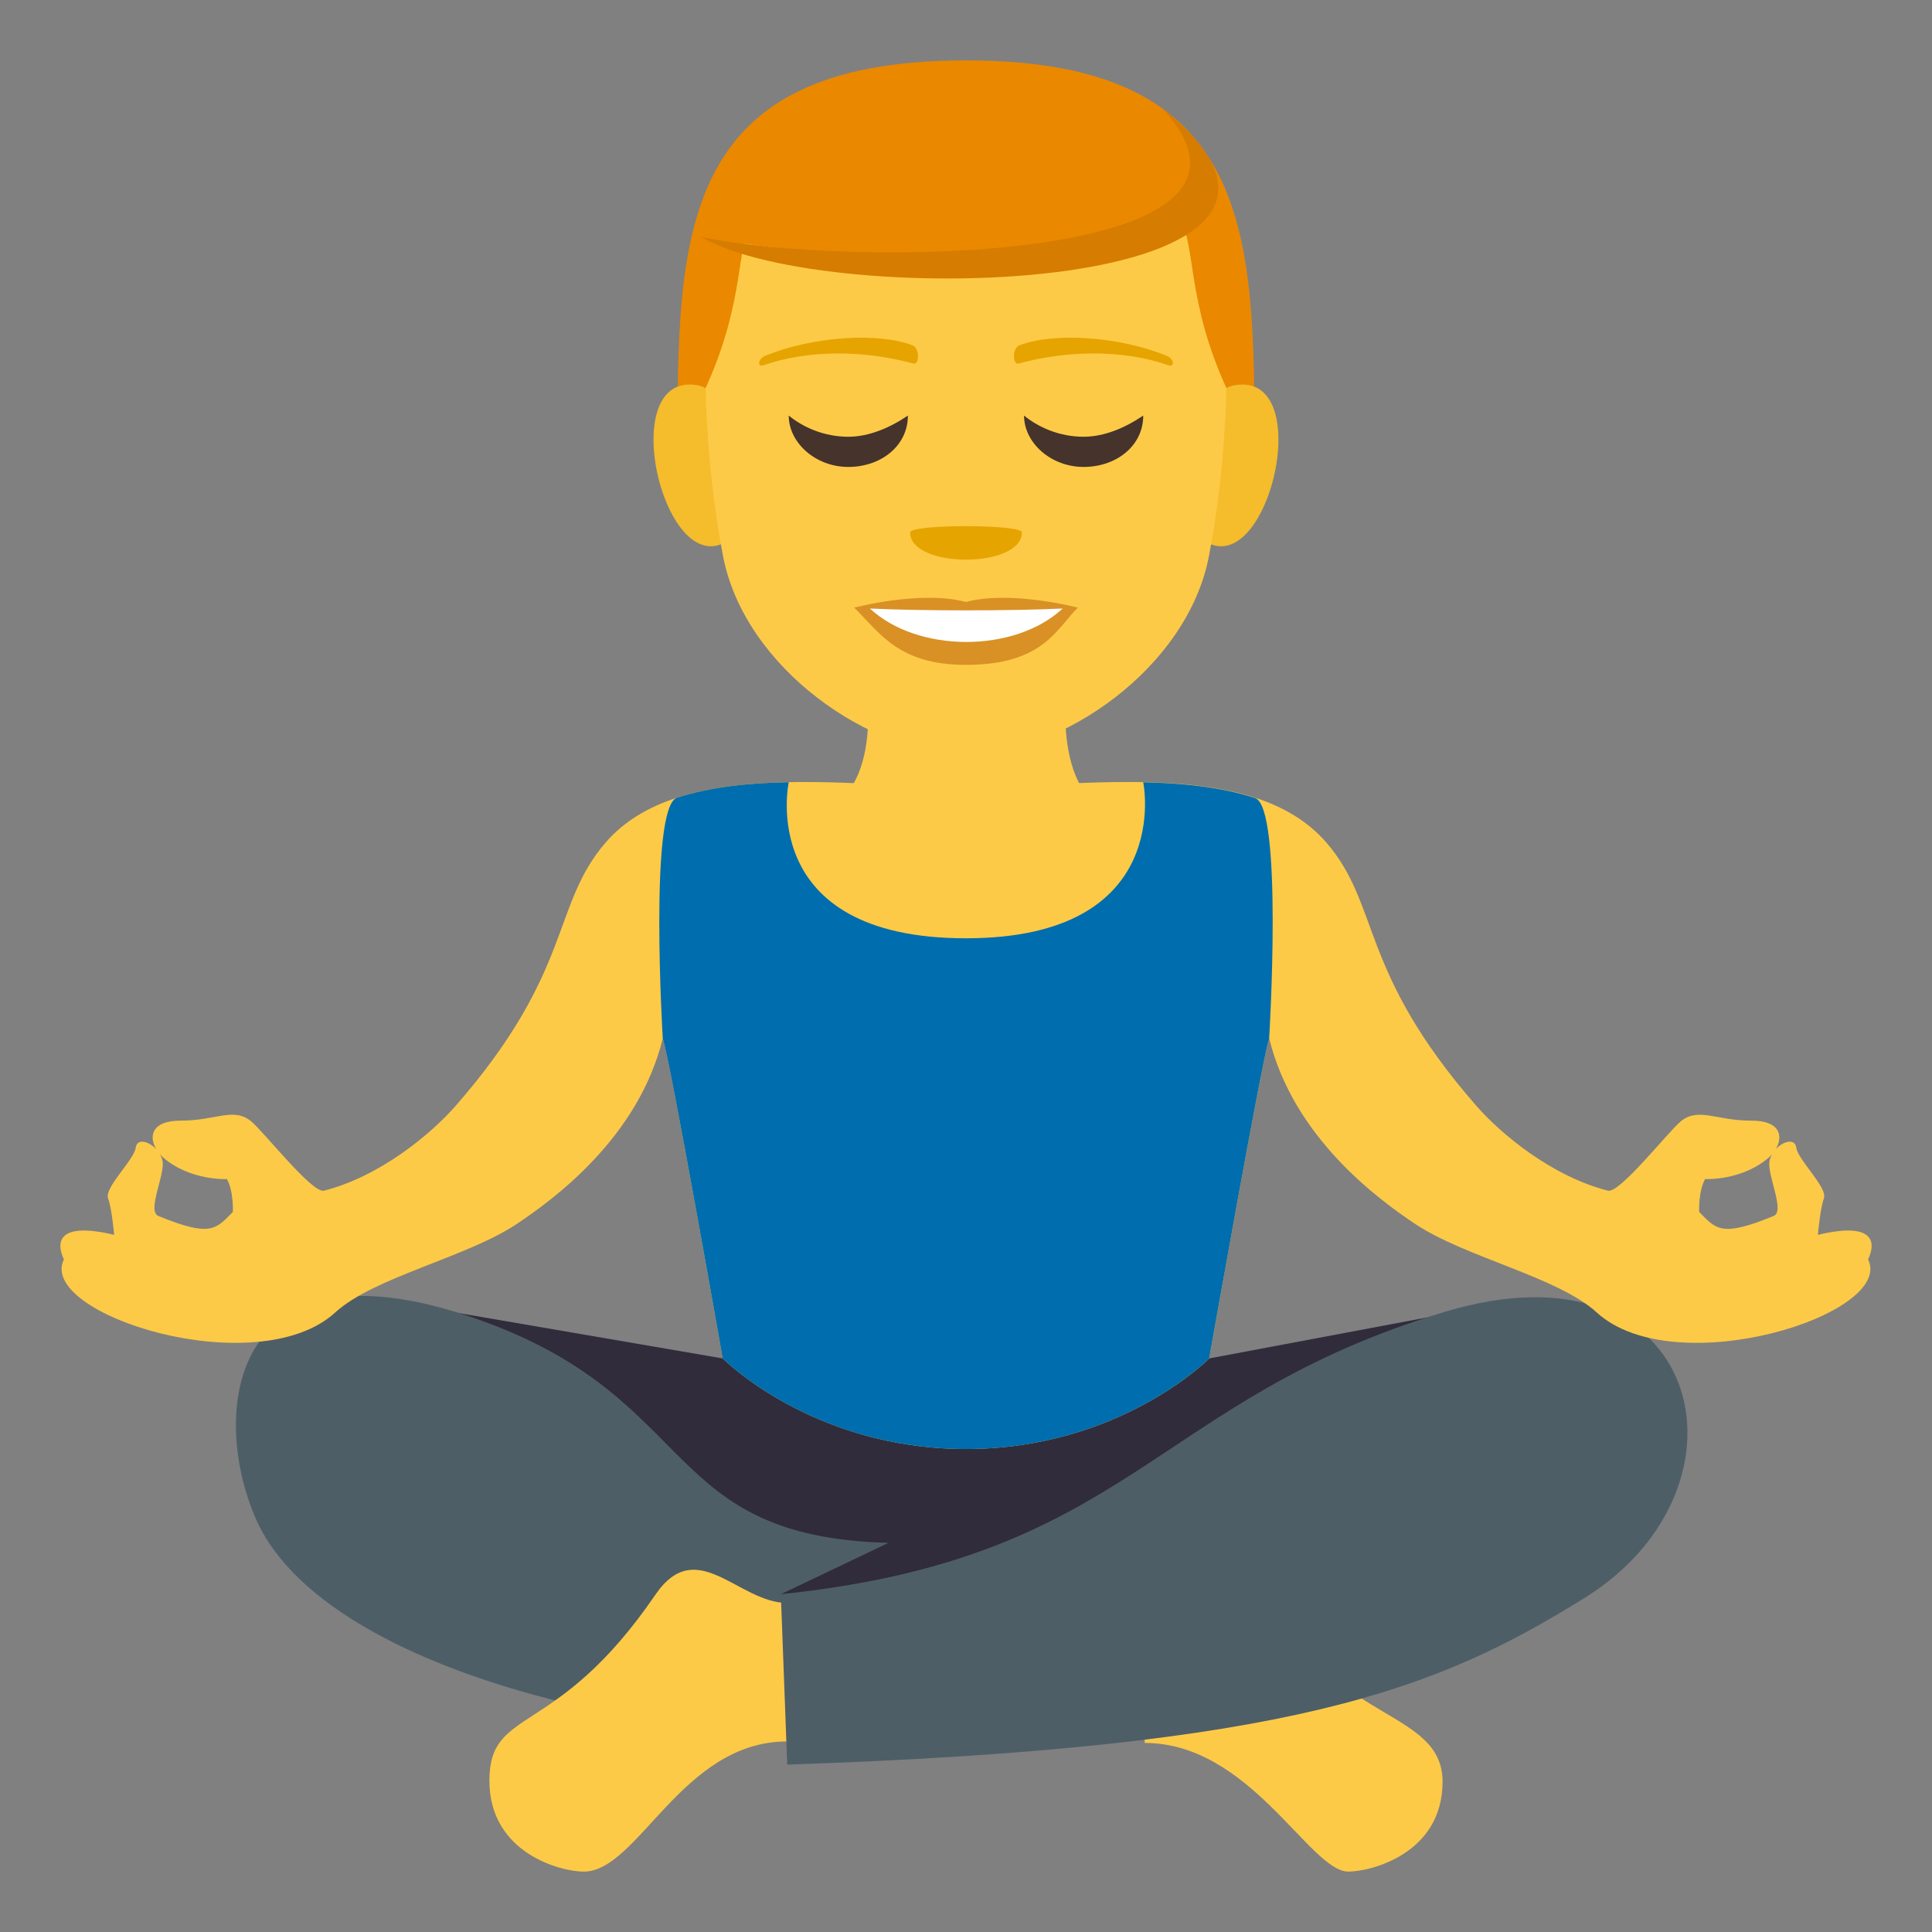 <?xml version="1.0" encoding="utf-8"?>
<!-- Generator: Adobe Illustrator 15.0.0, SVG Export Plug-In . SVG Version: 6.00 Build 0)  -->
<!DOCTYPE svg PUBLIC "-//W3C//DTD SVG 1.1//EN" "http://www.w3.org/Graphics/SVG/1.1/DTD/svg11.dtd">
<svg version="1.1" id="Layer_1" xmlns="http://www.w3.org/2000/svg" xmlns:xlink="http://www.w3.org/1999/xlink" x="0px" y="0px"
	 width="64px" height="64px" viewBox="0 0 64 64" enable-background="new 0 0 64 64" xml:space="preserve">
<rect x="0" y="0" width="64" height="64" fill="#808080" stroke="none"/>
<path fill="#EA8800" d="M32,2c-9.554,0-9.558,5.75-9.558,12.938h19.115C41.557,7.749,41.554,2,32,2z"/>
<path fill="#F5BC2C" d="M24.339,17.733c1.035-0.964,0.096-4.745-1.239-4.973C20.248,12.274,22.106,19.811,24.339,17.733z"/>
<path fill="#F5BC2C" d="M39.659,17.733c-1.035-0.964-0.096-4.745,1.239-4.973C43.75,12.274,41.893,19.811,39.659,17.733z"/>
<path fill="#FDCA47" d="M32,5.833c-9.982,0-5.96,1.157-8.625,7.021c0,0,0.019,2.688,0.578,5.573C24.67,22.145,28.855,25,32,25
	c3.145,0,7.329-2.854,8.047-6.573c0.559-2.885,0.578-5.573,0.578-5.573C37.96,6.99,41.982,5.833,32,5.833z"/>
<path fill="#EA8800" d="M39.632,4.954c3.56,4.882-12.965,3.607-16.402,2.895C23.23,7.849,28.277,0.964,39.632,4.954z"/>
<path fill="#D67C00" d="M23.23,7.849c4.936,1.039,20.03,0.895,15.28-4.253C46.254,9.774,27.41,10.325,23.23,7.849z"/>
<path fill="#FDCA47" d="M36.934,27c-2.313-0.77-1.514-5-1.514-5h-6.842c0,0,0.953,4.084-1.512,5c0,0,3.453,1,4.934,1
	C33.479,28,36.934,27,36.934,27z"/>
<path fill="#302C3B" d="M40.057,45c0,0-2.699,2-8.057,2c-5.427,0-8.058-2-8.058-2l-11.314-1.943C12.627,43.057,25.487,55,32,55
	s18.385-11.943,18.385-11.943L40.057,45z"/>
<path fill="#4E5E67" d="M16.165,43.826c7.035,2.631,5.763,7.084,13.266,7.283l-3.563,1.701L37.92,57
	c-12.659,2.072-26.938-1.002-29.436-6.668C6.914,46.77,7.595,40.623,16.165,43.826z"/>
<path fill="#FDCA47" d="M37.92,53.205c1.623,0,3.479-2.525,4.371-0.266c1.624,4.111,5.496,3.623,5.496,6.08
	c0,2.385-2.373,2.98-3.122,2.98c-1.276,0-3.249-4.262-6.745-4.262V53.205z"/>
<path fill="#FDCA47" d="M26.079,53.1c-1.624,0-2.995-2.285-4.372-0.268c-3.275,4.797-5.495,3.664-5.495,6.152
	c0,2.412,2.373,3.016,3.122,3.016c1.812,0,3.248-4.313,6.745-4.313V53.1z"/>
<path fill="#4E5E67" d="M47.865,43.455c-9.719,2.926-10.363,8.146-21.999,9.355l0.212,5.645c16.775-0.563,21.527-2.488,26.408-5.518
	C58.453,49.232,56.396,40.887,47.865,43.455z"/>
<path fill="#FDCA47" d="M60.219,40.906c0,0,0.08-0.893,0.199-1.203c0.139-0.359-0.855-1.27-0.912-1.68
	c-0.043-0.324-0.432-0.227-0.684,0.049c0.253-0.42,0.166-0.951-0.803-0.949c-1.17,0.002-1.754-0.455-2.339,0.021
	c-0.412,0.336-2.025,2.398-2.413,2.299c-1.87-0.477-3.554-1.887-4.359-2.809c-3.916-4.479-3.161-6.631-4.974-8.727
	c-2.454-2.84-8.12-1.826-11.935-1.826c-3.813,0-9.479-1.014-11.934,1.826c-1.813,2.096-1.057,4.248-4.973,8.727
	c-0.806,0.922-2.49,2.332-4.36,2.809c-0.388,0.1-2.001-1.963-2.413-2.299c-0.585-0.477-1.168-0.02-2.338-0.021
	c-0.969-0.002-1.056,0.529-0.803,0.949c-0.252-0.275-0.64-0.373-0.684-0.049c-0.056,0.41-1.051,1.32-0.912,1.68
	c0.12,0.311,0.2,1.203,0.2,1.203c-1.896-0.453-1.927,0.266-1.665,0.813c-0.905,1.813,6.398,4.125,8.988,1.758
	c1.287-1.176,4.342-1.818,6.014-2.932c1.217-0.813,4.028-2.857,4.836-6.145c0.228,0.621,1.986,10.6,1.986,10.6s2.959,3,8.058,3
	c5.1,0,8.059-3,8.059-3s1.759-9.979,1.986-10.6c0.808,3.287,3.619,5.332,4.836,6.145c1.672,1.113,4.728,1.756,6.014,2.932
	c2.59,2.367,9.894,0.055,8.988-1.758C62.145,41.172,62.114,40.453,60.219,40.906z M7.714,40.146
	c-0.563,0.572-0.729,0.848-2.467,0.135c-0.387-0.158,0.217-1.354,0.139-1.813c-0.015-0.088-0.051-0.168-0.095-0.242
	c0.033,0.037,0.063,0.074,0.101,0.107c0.904,0.791,2.125,0.725,2.125,0.725C7.745,39.465,7.714,40.146,7.714,40.146z M58.754,40.281
	c-1.738,0.713-1.904,0.438-2.467-0.135c0,0-0.031-0.682,0.197-1.088c0,0,1.221,0.066,2.125-0.725
	c0.037-0.033,0.068-0.07,0.101-0.107c-0.044,0.074-0.081,0.154-0.095,0.242C58.537,38.928,59.141,40.123,58.754,40.281z"/>
<path fill="#006DAE" d="M41.574,26.435c-1.109-0.361-2.391-0.494-3.703-0.521c0.002-0.002,1.061,5.168-5.872,5.168
	c-6.996,0-5.869-5.17-5.871-5.17c-1.317,0.023-2.595,0.154-3.702,0.514c-0.935,0.305-0.471,7.975-0.471,7.975
	c0.228,0.621,1.986,10.6,1.986,10.6s2.959,3,8.058,3c5.098,0,8.057-3,8.057-3s1.761-9.977,1.986-10.596
	C42.043,34.404,42.51,26.738,41.574,26.435z"/>
<path fill="#D99025" d="M32,19.941c-1.492-0.396-3.704,0.188-3.704,0.188c0.843,0.824,1.46,1.896,3.704,1.896
	c2.572,0,3.007-1.217,3.704-1.896C35.703,20.128,33.489,19.544,32,19.941z"/>
<path fill="#FFFFFF" d="M28.817,20.158c1.585,1.473,4.791,1.482,6.385,0C33.511,20.238,30.519,20.24,28.817,20.158z"/>
<path fill="#E6A400" d="M38.654,11.789c-1.592-0.656-3.771-0.783-4.889-0.348c-0.236,0.094-0.229,0.658-0.021,0.602
	c1.604-0.438,3.45-0.471,4.968,0.059C38.918,12.171,38.893,11.886,38.654,11.789z"/>
<path fill="#E6A400" d="M25.345,11.789c1.591-0.656,3.77-0.783,4.889-0.348c0.235,0.094,0.229,0.658,0.02,0.602
	c-1.604-0.438-3.45-0.471-4.968,0.059C25.081,12.171,25.106,11.886,25.345,11.789z"/>
<path fill="#E6A400" d="M33.852,17.636c0,1.205-3.704,1.205-3.704,0C30.148,17.361,33.852,17.361,33.852,17.636z"/>
<path fill="#45332C" d="M30.075,13.767c0,1-0.888,1.701-1.974,1.701c-1.084,0-1.973-0.801-1.973-1.701
	c0.493,0.4,1.184,0.701,1.973,0.701C28.792,14.468,29.484,14.167,30.075,13.767"/>
<path fill="#45332C" d="M37.871,13.767c0,1-0.888,1.701-1.975,1.701c-1.084,0-1.973-0.801-1.973-1.701
	c0.493,0.4,1.184,0.701,1.973,0.701C36.588,14.468,37.279,14.167,37.871,13.767"/>
</svg>
